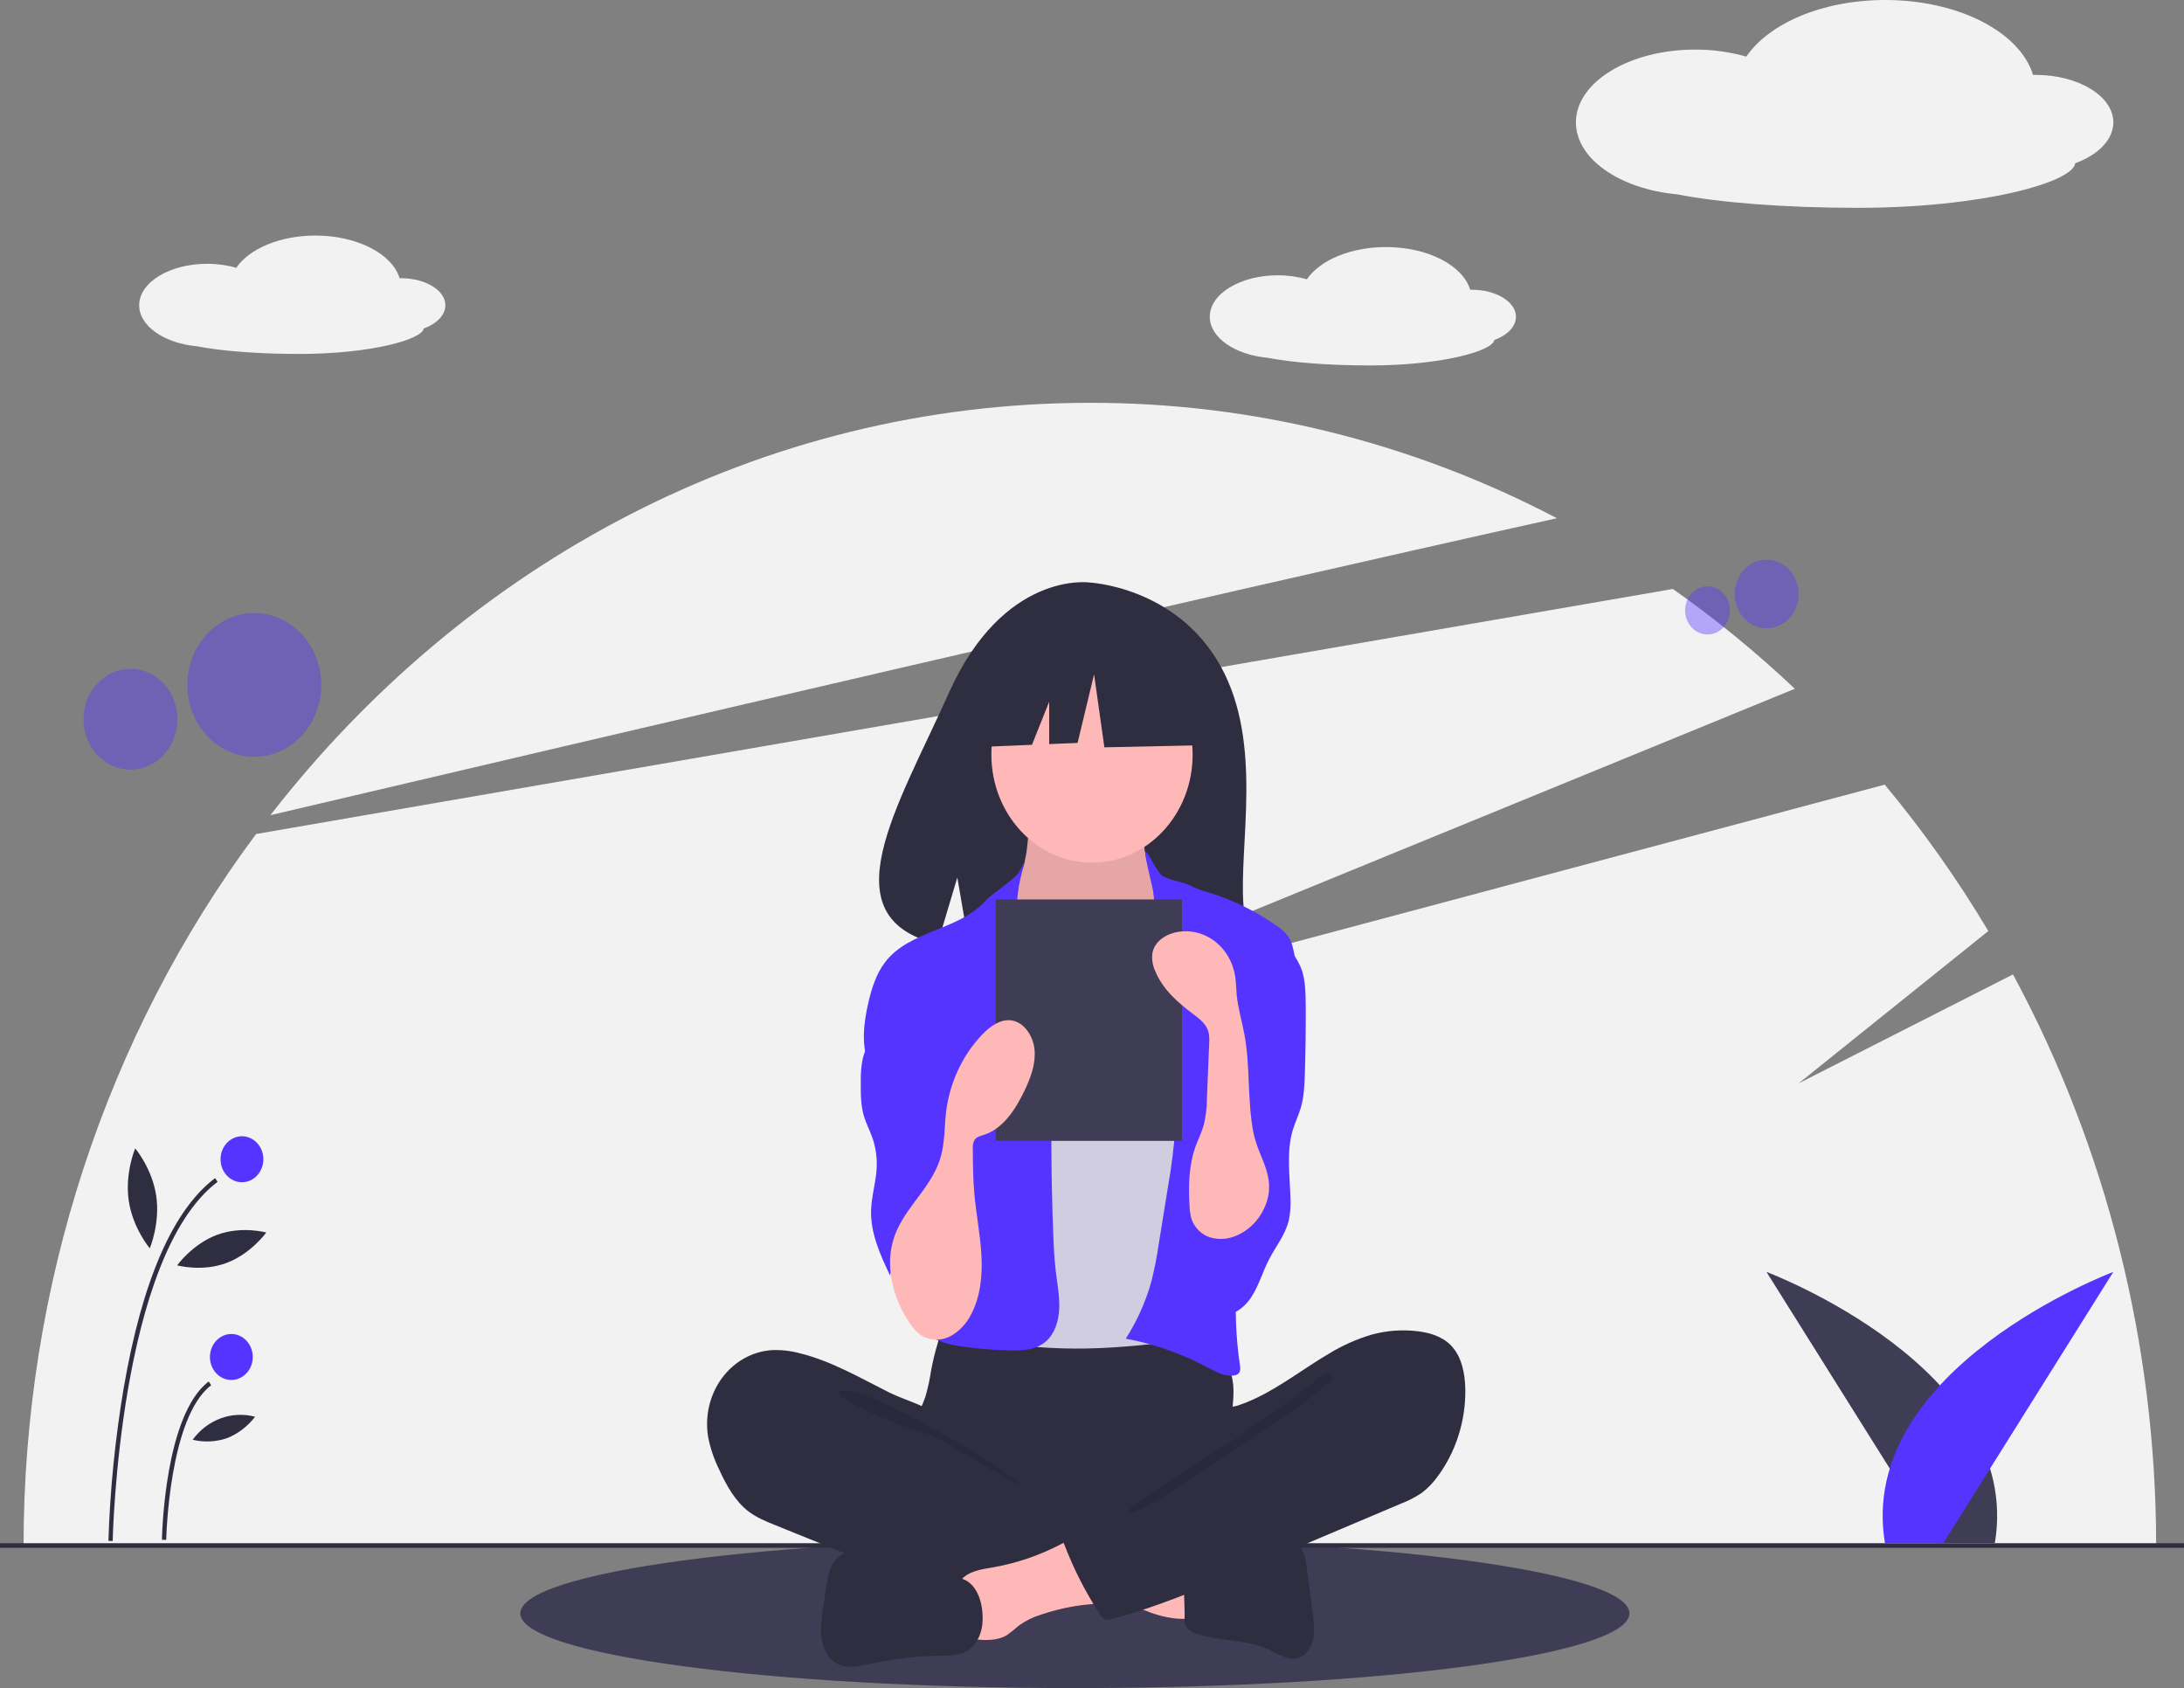 <svg width="427" height="330" viewBox="0 0 427 330" fill="none" xmlns="http://www.w3.org/2000/svg">
<rect x="0" y="0" width="427" height="330" fill="#808080" stroke="none"/>
<g clip-path="url(#clip0)">
<path d="M210.151 330C270.032 330 318.576 323.46 318.576 315.392C318.576 307.325 270.032 300.784 210.151 300.784C150.27 300.784 101.726 307.325 101.726 315.392C101.726 323.46 150.27 330 210.151 330Z" fill="#3F3D56"/>
<path d="M393.562 190.49L351.647 211.789L388.744 182.006C382.715 171.902 375.941 162.332 368.489 153.389L186.708 201.901L350.908 134.649C343.404 127.541 335.436 121.02 327.063 115.136L50.072 163.039C20.662 202.525 4.63 251.574 4.608 302.133H421.555C421.538 262.922 411.882 224.41 393.562 190.49Z" fill="#F2F2F2"/>
<path d="M304.394 101.307C275.955 86.414 244.722 78.698 213.081 78.746C148.684 78.746 91.109 110.097 52.868 159.358C118.353 143.952 232.366 117.285 304.394 101.307Z" fill="#F2F2F2"/>
<path opacity="0.4" d="M345.401 122.832C348.851 122.832 351.647 119.829 351.647 116.125C351.647 112.422 348.851 109.419 345.401 109.419C341.952 109.419 339.155 112.422 339.155 116.125C339.155 119.829 341.952 122.832 345.401 122.832Z" fill="#5634FF"/>
<path opacity="0.4" d="M333.841 124.033C336.261 124.033 338.223 121.927 338.223 119.328C338.223 116.73 336.261 114.624 333.841 114.624C331.421 114.624 329.46 116.73 329.46 119.328C329.46 121.927 331.421 124.033 333.841 124.033Z" fill="#5634FF"/>
<path opacity="0.4" d="M49.713 147.941C56.938 147.941 62.794 141.653 62.794 133.896C62.794 126.14 56.938 119.851 49.713 119.851C42.488 119.851 36.632 126.14 36.632 133.896C36.632 141.653 42.488 147.941 49.713 147.941Z" fill="#5634FF"/>
<path opacity="0.4" d="M25.503 150.457C30.571 150.457 34.679 146.046 34.679 140.605C34.679 135.163 30.571 130.752 25.503 130.752C20.435 130.752 16.326 135.163 16.326 140.605C16.326 146.046 20.435 150.457 25.503 150.457Z" fill="#5634FF"/>
<path d="M427 301.683H0V302.582H427V301.683Z" fill="#2F2E41"/>
<path d="M378.624 301.683L345.368 248.646C345.368 248.646 395.732 267.524 390.016 301.683H378.624Z" fill="#3F3D56"/>
<path d="M379.929 301.683L413.185 248.646C413.185 248.646 362.821 267.524 368.537 301.683H379.929Z" fill="#5634FF"/>
<path d="M87.075 59.677C87.075 56.757 83.196 54.389 78.413 54.389C78.318 54.389 78.224 54.392 78.13 54.394C76.687 49.644 69.865 46.047 61.666 46.047C54.69 46.047 48.711 48.651 46.194 52.353C44.334 51.825 42.417 51.561 40.492 51.569C33.157 51.569 27.211 55.199 27.211 59.677C27.211 63.744 32.118 67.111 38.515 67.694C43.164 68.607 50.425 69.194 58.586 69.194C72.442 69.194 82.579 66.356 82.834 64.223C85.373 63.301 87.075 61.611 87.075 59.677Z" fill="#F2F2F2"/>
<path d="M296.388 61.924C296.388 59.004 292.51 56.637 287.726 56.637C287.632 56.637 287.538 56.639 287.444 56.641C286.001 51.891 279.179 48.294 270.98 48.294C264.004 48.294 258.025 50.898 255.507 54.6C253.647 54.072 251.73 53.808 249.806 53.817C242.471 53.817 236.525 57.447 236.525 61.924C236.525 65.991 241.432 69.359 247.829 69.942C252.478 70.854 259.739 71.441 267.9 71.441C281.755 71.441 291.893 68.604 292.147 66.471C294.686 65.549 296.388 63.858 296.388 61.924Z" fill="#F2F2F2"/>
<path d="M413.185 23.924C413.185 18.798 406.378 14.643 397.981 14.643C397.815 14.643 397.651 14.647 397.486 14.65C394.953 6.314 382.979 0 368.587 0C356.343 0 345.849 4.571 341.429 11.069C338.164 10.141 334.8 9.679 331.422 9.693C318.547 9.693 308.11 16.064 308.11 23.924C308.11 31.063 316.723 36.973 327.952 37.996C336.111 39.598 348.857 40.629 363.182 40.629C387.501 40.629 405.295 35.648 405.742 31.904C410.198 30.286 413.185 27.318 413.185 23.924Z" fill="#F2F2F2"/>
<path d="M238.689 130.305C230.03 114.596 212.898 113.864 212.898 113.864C212.898 113.864 196.205 111.572 185.496 135.497C175.514 157.797 161.739 179.329 183.278 184.549L187.169 171.548L189.578 185.517C192.645 185.754 195.722 185.81 198.794 185.686C221.861 184.887 243.829 185.92 243.121 177.033C242.181 165.219 247.021 145.42 238.689 130.305Z" fill="#2F2E41"/>
<path d="M182.048 267.879C181.794 269.606 181.425 271.313 180.944 272.984C180.402 274.62 179.565 276.133 179.07 277.786C177.491 283.054 179.68 288.928 183.176 292.995C186.209 296.507 190.123 299.002 194.446 300.18C197.601 301.032 200.881 301.154 204.132 301.273C213.133 301.6 222.366 301.893 230.896 298.787C233.591 297.782 236.194 296.512 238.672 294.995C239.454 294.594 240.144 294.012 240.689 293.289C241.34 292.295 241.423 291.005 241.418 289.79C241.398 285.692 240.625 281.616 240.808 277.524C240.91 275.257 241.305 272.992 241.111 270.732C240.842 268.165 239.84 265.751 238.244 263.819C236.647 261.887 234.534 260.532 232.192 259.939C229.773 259.381 227.263 259.685 224.8 259.94C218.405 260.599 211.984 260.908 205.56 260.863C198.996 260.818 192.473 259.743 185.943 259.63C184.011 259.597 184.05 260.236 183.435 262.243C182.869 264.09 182.406 265.972 182.048 267.879Z" fill="#2F2E41"/>
<path d="M200.675 166.709C200.359 168.482 200.018 170.32 199.026 171.777C197.884 173.454 196.022 174.412 194.794 176.016C192.945 178.432 192.839 181.83 192.831 184.956C192.824 187.836 192.879 190.908 194.374 193.299C195.345 194.85 196.822 195.938 198.266 196.983C203.876 201.042 209.938 205.174 216.701 205.307C219.504 205.363 222.508 204.586 224.352 202.319C225.148 201.255 225.774 200.056 226.205 198.771C227.934 194.194 228.982 189.353 229.311 184.426C229.465 182.108 229.451 179.723 228.72 177.535C227.898 175.076 226.237 173.052 225.139 170.72C223.841 167.947 223.366 164.813 223.779 161.742C223.833 161.525 223.817 161.295 223.731 161.091C223.641 160.981 223.528 160.896 223.402 160.841C223.276 160.786 223.139 160.763 223.004 160.774L209.593 159.738C208.344 159.671 207.1 159.518 205.869 159.28C205.146 159.123 203.237 158.02 202.547 158.313C201.271 158.856 200.936 165.239 200.675 166.709Z" fill="#FFB8B8"/>
<path opacity="0.1" d="M200.675 166.709C200.359 168.482 200.018 170.32 199.026 171.777C197.884 173.454 196.022 174.412 194.794 176.016C192.945 178.432 192.839 181.83 192.831 184.956C192.824 187.836 192.879 190.908 194.374 193.299C195.345 194.85 196.822 195.938 198.266 196.983C203.876 201.042 209.938 205.174 216.701 205.307C219.504 205.363 222.508 204.586 224.352 202.319C225.148 201.255 225.774 200.056 226.205 198.771C227.934 194.194 228.982 189.353 229.311 184.426C229.465 182.108 229.451 179.723 228.72 177.535C227.898 175.076 226.237 173.052 225.139 170.72C223.841 167.947 223.366 164.813 223.779 161.742C223.833 161.525 223.817 161.295 223.731 161.091C223.641 160.981 223.528 160.896 223.402 160.841C223.276 160.786 223.139 160.763 223.004 160.774L209.593 159.738C208.344 159.671 207.1 159.518 205.869 159.28C205.146 159.123 203.237 158.02 202.547 158.313C201.271 158.856 200.936 165.239 200.675 166.709Z" fill="black"/>
<path d="M213.5 168.64C224.366 168.64 233.175 159.182 233.175 147.515C233.175 135.848 224.366 126.39 213.5 126.39C202.634 126.39 193.825 135.848 193.825 147.515C193.825 159.182 202.634 168.64 213.5 168.64Z" fill="#FFB8B8"/>
<path d="M203.434 194.83C204.46 195.981 205.546 197.12 206.89 197.795C208.258 198.402 209.728 198.702 211.208 198.678C214.754 198.785 218.599 198.087 221.066 195.349C224.247 191.82 224.142 186.128 226.635 182.011C226.836 181.638 227.11 181.316 227.438 181.068C227.857 180.823 228.329 180.707 228.805 180.731C231.953 180.699 234.696 182.891 237.171 184.981C238.28 185.917 239.416 186.887 240.116 188.202C240.605 189.227 240.94 190.329 241.109 191.467C242.337 197.905 242.735 204.487 243.13 211.045C243.348 214.667 243.566 218.293 243.55 221.922C243.496 233.881 240.907 245.639 238.333 257.274C238.001 258.773 237.548 260.449 236.278 261.167C235.712 261.44 235.104 261.599 234.484 261.637C227.111 262.566 219.722 263.497 212.299 263.62C209.402 263.668 206.506 263.593 203.612 263.394C203.114 263.387 202.62 263.295 202.148 263.12C201.509 262.791 200.96 262.29 200.553 261.666C196.538 256.233 196.301 248.722 196.326 241.787C196.389 224.831 196.953 207.888 198.019 190.959C198.107 189.561 198.126 187.864 197.189 186.765C198.877 189.667 201.226 192.351 203.434 194.83Z" fill="#D0CDE1"/>
<path d="M199.267 170.438C198.602 171.729 193.703 174.936 192.757 176.007C187.472 181.988 177.827 181.763 172.994 188.169C171.293 190.423 170.41 193.255 169.76 196.07C168.841 200.052 168.35 204.394 169.89 208.149C171.371 211.762 174.49 214.259 176.607 217.486C178.931 221.03 179.977 225.332 180.978 229.53C181.718 232.63 182.463 235.807 182.175 238.992C181.848 242.614 180.216 245.93 179.252 249.418C178.288 252.906 178.122 257.061 180.35 259.802C181.987 261.816 184.555 262.615 187.009 263.064C190.153 263.571 193.322 263.867 196.5 263.951C199.306 264.084 202.398 264.11 204.555 262.179C206.257 260.655 206.996 258.182 207.092 255.806C207.188 253.429 206.727 251.073 206.439 248.714C206.14 246.269 206.025 243.802 205.929 241.338C205.497 230.281 205.438 219.218 205.752 208.147C205.817 205.844 205.897 203.512 205.439 201.26C204.837 198.299 203.347 195.652 202.103 192.931C199.634 187.53 198.466 182.284 198.848 176.281C199.225 170.356 201.631 165.842 199.267 170.438Z" fill="#5634FF"/>
<path d="M226.896 170.887C227.908 172.004 231.348 172.372 232.635 173.092C233.846 173.692 235.11 174.162 236.408 174.494C241.105 175.949 245.572 178.15 249.662 181.025C250.511 181.559 251.263 182.256 251.878 183.081C252.598 184.157 252.86 185.499 253.104 186.798C253.735 190.151 254.368 193.545 254.226 196.962C254.076 200.59 253.058 204.103 252.049 207.568L248.276 220.517C245.461 230.183 242.627 239.943 241.835 250.035C241.396 255.628 241.591 261.257 242.415 266.8C242.498 267.357 242.567 267.996 242.225 268.424C241.976 268.687 241.649 268.849 241.301 268.88C239.48 269.186 237.718 268.189 236.069 267.307C231.027 264.613 225.646 262.722 220.096 261.695C222.265 258.33 223.938 254.627 225.057 250.715C225.692 248.231 226.193 245.709 226.556 243.163L228.311 232.266C229.025 228.283 229.527 224.259 229.816 220.215C229.949 218.697 229.866 217.166 229.572 215.675C229.167 214.256 228.63 212.885 227.969 211.581C225.077 205.122 223.72 197.751 224.858 190.689C225.356 187.599 226.324 184.504 225.92 181.398C225.532 178.411 225.935 176.09 225.222 173.134C222.291 160.999 224.992 168.786 226.896 170.887Z" fill="#5634FF"/>
<path d="M172.944 198.381C171.625 201.319 169.421 203.822 168.671 206.982C168.379 208.458 168.254 209.968 168.298 211.476C168.28 213.751 168.269 216.071 168.919 218.235C169.338 219.629 170.019 220.914 170.51 222.28C171.194 224.188 171.499 226.23 171.405 228.272C171.272 231.102 170.377 233.848 170.307 236.681C170.197 241.135 172.116 245.322 173.988 249.298C174.459 248.045 175.18 246.918 176.099 245.995C177.018 245.072 178.114 244.376 179.31 243.956C180.507 243.536 181.774 243.401 183.023 243.561C184.273 243.721 185.475 244.173 186.545 244.884C187.039 244.394 187.092 243.59 187.111 242.869C187.249 237.701 187.383 232.534 187.511 227.366C187.714 219.375 187.907 211.276 186.195 203.495C185.422 199.982 184.219 196.483 182.013 193.758C180.852 192.323 176.91 188.544 175.004 190.151C174.147 190.874 174.347 192.842 174.212 193.838C174.007 195.413 173.579 196.945 172.944 198.381Z" fill="#5634FF"/>
<path d="M254.612 189.916C255.236 192.001 255.273 194.229 255.285 196.419C255.311 200.886 255.255 205.352 255.12 209.818C255.05 212.104 254.955 214.422 254.309 216.601C253.883 218.039 253.226 219.387 252.787 220.82C251.469 225.114 252.189 229.771 252.302 234.29C252.382 235.753 252.265 237.22 251.957 238.647C251.261 241.449 249.392 243.713 248.088 246.251C246.849 248.663 246.101 251.365 244.621 253.614C243.142 255.863 240.58 257.646 238.098 256.955C236.216 256.432 234.88 254.644 233.955 252.809C231.938 248.774 231.248 244.126 231.997 239.618C232.925 234.133 235.926 229.267 237.008 223.814C238.494 216.327 236.236 208.6 236.303 200.945C236.272 199.745 236.424 198.547 236.752 197.4C237.319 195.651 238.538 194.255 239.665 192.852C241.072 191.1 242.38 189.257 243.58 187.335C244.386 186.044 245.482 182.723 246.911 182.447C250.103 181.831 253.82 187.269 254.612 189.916Z" fill="#5634FF"/>
<path d="M156.383 264.549C154.618 264.072 152.799 263.865 150.98 263.932C149.069 264.045 147.203 264.594 145.505 265.542C143.807 266.49 142.316 267.815 141.132 269.43C139.948 271.044 139.097 272.91 138.637 274.905C138.177 276.9 138.117 278.977 138.463 280.998C138.903 283.187 139.624 285.301 140.603 287.278C142.036 290.4 143.754 293.514 146.406 295.515C147.958 296.685 149.754 297.415 151.528 298.132L165.497 303.783C167.552 304.614 169.607 305.445 171.683 306.216C182.109 310.085 192.979 312.405 203.991 313.112C207.345 313.327 210.75 313.386 214.023 312.566C214.799 312.372 215.628 312.082 216.077 311.375C216.343 310.877 216.5 310.32 216.536 309.747L217.396 303.286C217.517 302.376 217.633 301.418 217.323 300.562C216.929 299.476 215.942 298.793 215.001 298.213C205.817 292.55 195.094 289.425 187.364 281.652C185.544 279.823 184.021 276.922 181.81 275.679C179.303 274.27 176.35 273.465 173.759 272.166C168.093 269.327 162.523 266.064 156.383 264.549Z" fill="#2F2E41"/>
<path opacity="0.1" d="M170.329 273.259C175.266 274.92 196.112 286.428 199.685 290.447C199.206 290.632 182.957 280.854 182.469 280.697C178.037 279.269 173.58 277.831 169.371 275.741C168.524 275.321 163.87 273.344 164.081 272.197C164.318 270.903 169.452 272.964 170.329 273.259Z" fill="black"/>
<path d="M231.927 316.463C232.207 316.485 232.485 316.397 232.709 316.216C232.808 316.08 232.88 315.924 232.922 315.758C232.964 315.592 232.975 315.419 232.954 315.249C232.946 312.314 232.939 309.38 232.931 306.446C230.574 305.24 227.937 304.854 225.348 304.482L213.272 302.749C213.549 302.789 211.383 308.334 211.715 309.074C212.301 310.379 216.773 311.535 218.036 312.151C222.424 314.293 226.984 316.647 231.927 316.463Z" fill="#FFB8B8"/>
<path d="M194.036 306.416C191.756 306.806 189.211 307.15 187.734 309.056C185.861 311.473 186.658 315.076 187.552 318.07C187.685 318.675 187.951 319.238 188.329 319.71C188.938 320.356 189.872 320.45 190.727 320.508C192.807 320.65 195.02 320.761 196.837 319.665C197.66 319.081 198.452 318.449 199.21 317.771C200.55 316.814 202.023 316.091 203.573 315.629C206.424 314.666 209.359 314.017 212.332 313.691C213.504 313.634 214.664 313.414 215.783 313.038C216.879 312.595 217.894 311.716 218.213 310.505C218.634 308.906 217.768 307.275 216.938 305.872C215.903 304.124 214.807 302.284 213.265 300.998C211.014 299.121 209.901 300.562 207.634 301.763C203.344 304.036 198.76 305.605 194.036 306.416Z" fill="#FFB8B8"/>
<path d="M188.077 308.621L173.598 304.027C171.838 303.468 170.047 302.904 168.211 302.906C166.374 302.907 164.453 303.553 163.262 305.054C162.14 306.469 161.818 308.402 161.538 310.237L160.94 314.16C160.636 316.154 160.331 318.186 160.605 320.185C160.878 322.184 161.829 324.182 163.481 325.149C165.484 326.323 167.94 325.75 170.176 325.259C174.693 324.268 179.287 323.739 183.897 323.679C185.63 323.657 187.447 323.68 188.979 322.809C190.799 321.773 191.888 319.583 192.075 317.38C192.36 314.028 191.32 309.65 188.077 308.621Z" fill="#2F2E41"/>
<path d="M237.618 304.617C239.495 304.264 241.151 303.119 242.95 302.443C245.481 301.491 248.225 301.491 250.907 301.502C251.892 301.506 252.94 301.529 253.76 302.115C254.941 302.96 255.244 304.65 255.445 306.158L256.657 315.26C256.885 316.972 257.111 318.729 256.756 320.416C256.4 322.103 255.329 323.729 253.771 324.164C251.877 324.692 250.021 323.394 248.234 322.541C243.766 320.409 238.572 320.954 233.913 319.36C233.049 319.064 232.123 318.612 231.77 317.715C231.611 317.209 231.554 316.673 231.603 316.142C231.683 313.216 231.108 309.221 231.929 306.425C232.667 303.911 235.523 304.617 237.618 304.617Z" fill="#2F2E41"/>
<path d="M268.258 260.885C271.151 260.106 274.15 259.886 277.115 260.235C279.482 260.515 281.922 261.223 283.651 262.983C285.755 265.124 286.431 268.436 286.487 271.549C286.58 277.748 284.665 283.789 281.07 288.641C280.192 289.868 279.148 290.947 277.972 291.842C276.704 292.694 275.353 293.393 273.942 293.928L242.659 307.176C234.429 310.661 226.17 314.156 217.586 316.454C217.351 316.576 217.096 316.646 216.836 316.66C216.576 316.674 216.315 316.632 216.07 316.537C215.825 316.442 215.601 316.295 215.409 316.105C215.218 315.915 215.064 315.685 214.956 315.43C212.216 311.227 209.916 306.711 208.1 301.964C208.014 301.851 207.955 301.718 207.927 301.575C207.899 301.433 207.904 301.285 207.94 301.145C207.977 301.004 208.045 300.875 208.137 300.769C208.23 300.663 208.346 300.582 208.474 300.534L230.6 286.883C232.185 285.906 233.788 284.914 235.104 283.552C236.06 282.557 236.843 281.386 237.416 280.096C237.875 279.067 237.918 276.64 238.503 275.879C239.077 275.135 241.039 275.076 241.945 274.783C243.224 274.363 244.475 273.855 245.693 273.262C250.642 270.885 255.05 267.43 259.795 264.647C262.456 263.013 265.3 261.749 268.258 260.885Z" fill="#2F2E41"/>
<path opacity="0.1" d="M255.714 271.079C251.912 274.145 246.99 276.962 243.223 280.109C241.937 281.183 220.501 294.122 220.198 295.84C223.713 296.476 246.104 279.658 249.308 277.98C252.511 276.302 255.351 273.935 258.165 271.586C258.882 270.987 261.921 269.187 259.863 268.519C258.703 268.142 256.57 270.466 255.714 271.079Z" fill="black"/>
<path d="M234.86 128.791L217.935 119.272L194.563 123.166L189.727 146.097L201.765 145.6L205.127 137.175V145.461L210.682 145.232L213.906 131.82L215.92 146.097L235.666 145.665L234.86 128.791Z" fill="#2F2E41"/>
<path d="M231.082 175.831H194.662V223.026H231.082V175.831Z" fill="#3F3D56"/>
<path d="M177.372 257.915C178.208 259.255 179.188 260.566 180.531 261.289C181.388 261.709 182.322 261.914 183.263 261.887C184.205 261.859 185.128 261.602 185.962 261.133C187.628 260.174 188.992 258.706 189.881 256.914C191.721 253.427 192.102 249.254 191.872 245.253C191.642 241.253 190.847 237.314 190.495 233.324C190.239 230.424 190.218 227.506 190.197 224.593C190.134 223.98 190.254 223.362 190.539 222.827C190.947 222.23 191.693 222.065 192.354 221.854C196.066 220.67 198.53 216.934 200.297 213.234C201.476 210.763 202.502 208.062 202.275 205.296C202.047 202.531 200.196 199.744 197.623 199.462C195.502 199.23 193.544 200.676 192.014 202.27C188.155 206.317 185.674 211.639 184.972 217.381C184.636 220.194 184.732 223.082 184.02 225.812C182.498 231.641 177.739 235.215 175.368 240.46C172.754 246.24 174.197 252.801 177.372 257.915Z" fill="#FFB8B8"/>
<path d="M247.405 235.646C246.864 236.997 246.076 238.219 245.088 239.239C244.1 240.258 242.931 241.055 241.652 241.582C240.061 242.268 238.306 242.383 236.65 241.91C235.828 241.666 235.07 241.221 234.435 240.611C233.799 240 233.303 239.241 232.986 238.392C232.732 237.536 232.593 236.646 232.573 235.748C232.335 231.817 232.427 227.767 233.757 224.096C234.27 222.68 234.961 221.337 235.366 219.881C235.764 218.199 235.967 216.472 235.972 214.737L236.409 204.012C236.481 203.233 236.431 202.447 236.261 201.686C235.825 200.134 234.474 199.125 233.234 198.2C230.241 195.965 227.283 193.357 225.832 189.765C225.334 188.684 225.155 187.465 225.321 186.271C225.73 184.141 227.732 182.763 229.71 182.298C231.005 181.994 232.343 181.975 233.645 182.241C234.947 182.507 236.185 183.054 237.285 183.848C238.384 184.641 239.323 185.666 240.044 186.86C240.766 188.053 241.254 189.391 241.481 190.793C241.677 192.003 241.674 193.24 241.789 194.462C242.032 197.055 242.798 199.554 243.278 202.109C244.459 208.401 243.847 214.906 245.015 221.197C245.992 226.458 249.675 229.89 247.405 235.646Z" fill="#FFB8B8"/>
<path d="M22.033 301.243L21.195 301.225C21.519 291.23 22.512 281.273 24.168 271.431C27.788 250.359 33.808 236.521 42.061 230.299L42.542 231.035C23.263 245.568 22.043 300.687 22.033 301.243Z" fill="#2F2E41"/>
<path d="M32.498 301.028L31.661 301.01C31.679 300.015 32.202 276.552 40.805 270.068L41.286 270.803C33.03 277.027 32.502 300.788 32.498 301.028Z" fill="#2F2E41"/>
<path d="M47.305 231.116C49.617 231.116 51.491 229.104 51.491 226.622C51.491 224.139 49.617 222.127 47.305 222.127C44.993 222.127 43.119 224.139 43.119 226.622C43.119 229.104 44.993 231.116 47.305 231.116Z" fill="#5634FF"/>
<path d="M45.232 269.771C47.544 269.771 49.418 267.759 49.418 265.276C49.418 262.794 47.544 260.781 45.232 260.781C42.92 260.781 41.045 262.794 41.045 265.276C41.045 267.759 42.92 269.771 45.232 269.771Z" fill="#5634FF"/>
<path d="M30.547 233.811C31.334 239.206 29.283 244.032 29.283 244.032C29.283 244.032 25.957 240.11 25.17 234.715C24.384 229.319 26.434 224.493 26.434 224.493C26.434 224.493 29.76 228.415 30.547 233.811Z" fill="#2F2E41"/>
<path d="M44.231 246.915C39.419 248.686 34.636 247.359 34.636 247.359C34.636 247.359 37.654 243.159 42.465 241.387C47.276 239.616 52.059 240.943 52.059 240.943C52.059 240.943 49.042 245.143 44.231 246.915Z" fill="#2F2E41"/>
<path d="M44.385 281.147C42.208 281.881 39.889 281.989 37.66 281.458C39.075 279.524 40.981 278.071 43.148 277.273C45.315 276.475 47.65 276.366 49.873 276.961C48.416 278.848 46.524 280.291 44.385 281.147Z" fill="#2F2E41"/>
</g>
<defs>
<clipPath id="clip0">
<rect width="427" height="330" fill="white"/>
</clipPath>
</defs>
</svg>
